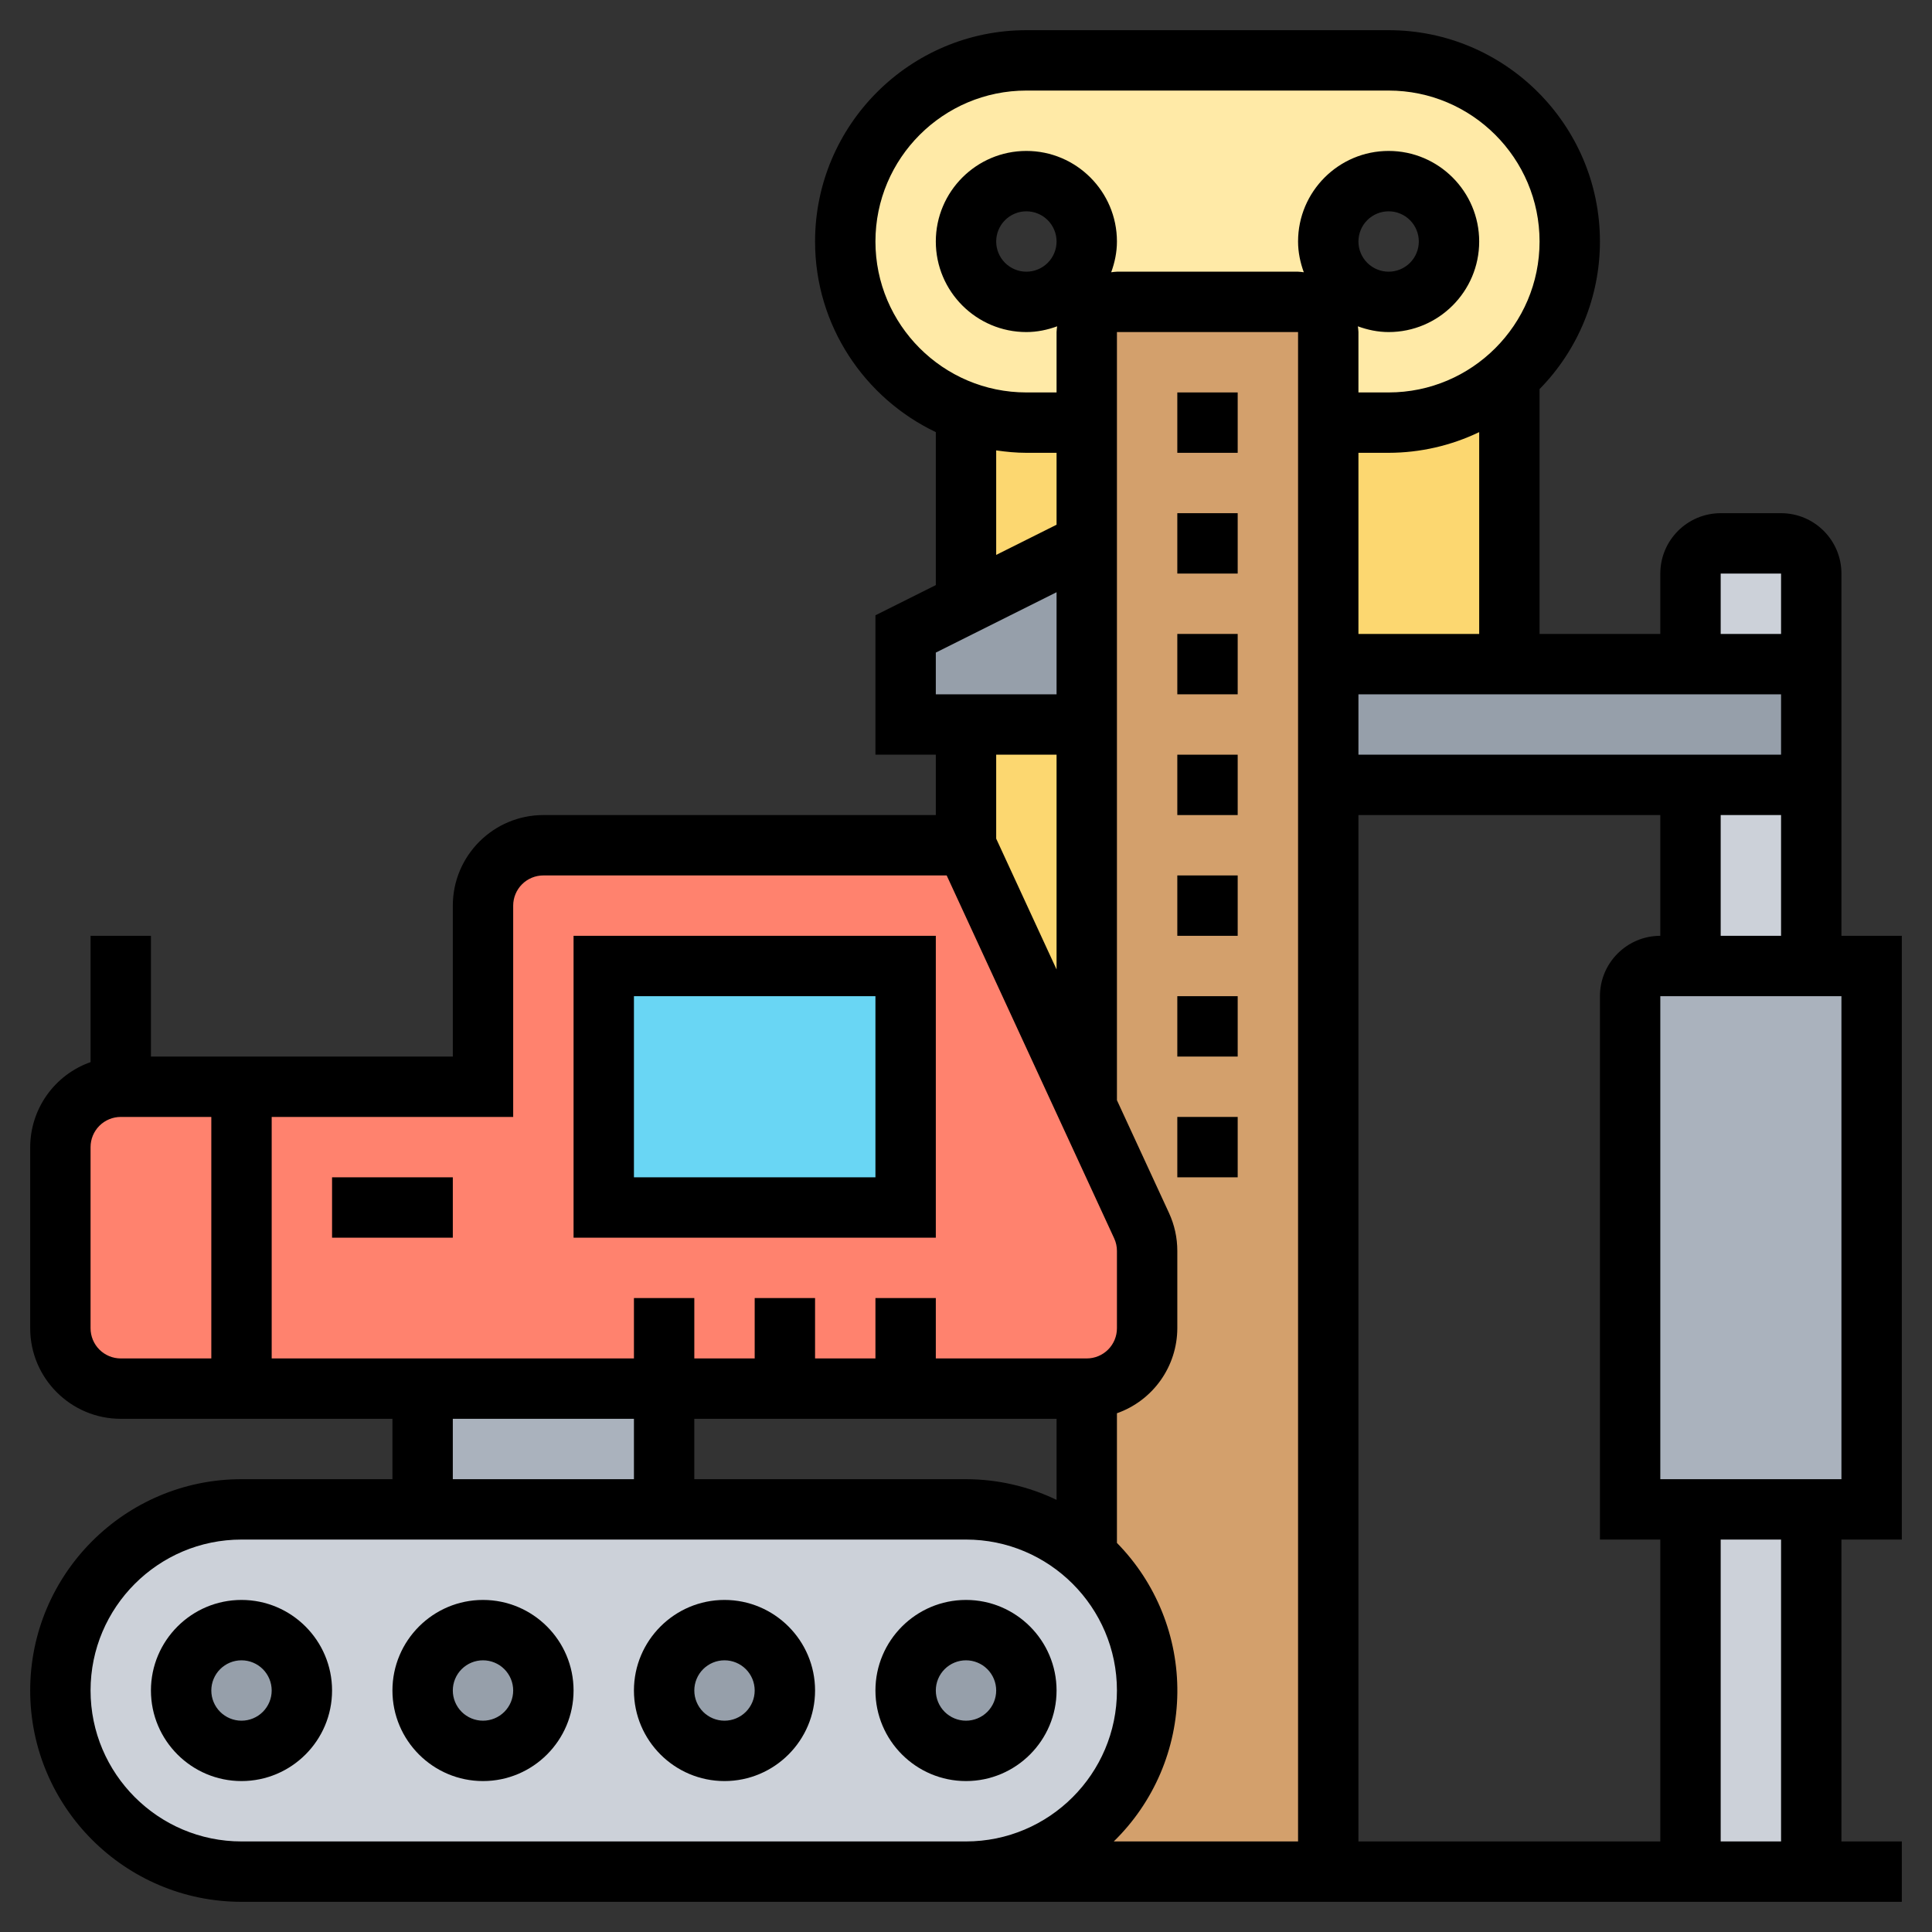 <svg width="512" height="512" viewBox="0 0 512 512" fill="none" xmlns="http://www.w3.org/2000/svg">
<rect x="0" y="0" width="512" height="512" fill="#333333" stroke="none"/>
<path d="M400 99.76V176H352V112H368C380.32 112 391.52 107.36 400 99.76ZM288 192V293.28L256 224V192H288ZM272 112H288V144L256 160V109.28C261.04 111.04 266.4 112 272 112Z" fill="#FCD770"/>
<path d="M272 80C280.8 80 288 72.8 288 64C288 55.2 280.8 48 272 48C263.2 48 256 55.2 256 64C256 72.8 263.2 80 272 80ZM344 80H296C291.6 80 288 83.6 288 88V112H272C266.4 112 261.04 111.04 256 109.28C237.36 102.72 224 84.88 224 64C224 50.72 229.36 38.72 238.08 30.08C242.518 25.602 247.803 22.051 253.626 19.633C259.449 17.216 265.695 15.981 272 16H368C394.48 16 416 37.52 416 64C416 77.28 410.64 89.28 401.92 97.92C401.28 98.56 400.64 99.12 400 99.76C391.214 107.657 379.813 112.018 368 112H352V88C352 83.6 348.4 80 344 80ZM352 64C352 72.8 359.2 80 368 80C376.8 80 384 72.8 384 64C384 55.2 376.8 48 368 48C359.2 48 352 55.2 352 64Z" fill="#FFEAA7"/>
<path d="M496 256V400H432V264C432 259.6 435.6 256 440 256H480H496Z" fill="#AAB2BD"/>
<path d="M448 400H480V496H448V400ZM448 208H480V256H448V208ZM480 152V176H448V152C448 147.6 451.6 144 456 144H472C476.4 144 480 147.6 480 152Z" fill="#CCD1D9"/>
<path d="M480 176V208H352V176H448H480ZM288 144V192H240V168L256 160L288 144Z" fill="#969FAA"/>
<path d="M344 80H296C291.6 80 288 83.6 288 88L287.992 496H352V88C352 83.6 348.4 80 344 80Z" fill="#D3A06C"/>
<path d="M302.56 324.8L296.32 311.28L288 293.36V293.28L256 224H144C135.2 224 128 231.2 128 240V288H32C23.2 288 16 295.2 16 304V352C16 360.8 23.2 368 32 368H288C296.8 368 304 360.8 304 352V331.52C304 329.2 303.52 326.88 302.56 324.8Z" fill="#FF826E"/>
<path d="M160 256H240V320H160V256Z" fill="#69D6F4"/>
<path d="M112 368H176V400H112V368Z" fill="#AAB2BD"/>
<path d="M289.92 414.08C294.399 418.518 297.95 423.803 300.367 429.626C302.784 435.449 304.019 441.695 304 448C304 474.48 282.48 496 256 496H64C50.72 496 38.72 490.64 30.08 481.92C25.602 477.482 22.051 472.197 19.633 466.374C17.216 460.551 15.981 454.305 16 448C16 421.52 37.52 400 64 400H256C268.32 400 279.52 404.64 288 412.24C288.64 412.88 289.28 413.44 289.92 414.08Z" fill="#CCD1D9"/>
<path d="M256 464C264.837 464 272 456.837 272 448C272 439.163 264.837 432 256 432C247.163 432 240 439.163 240 448C240 456.837 247.163 464 256 464Z" fill="#969FAA"/>
<path d="M192 464C200.837 464 208 456.837 208 448C208 439.163 200.837 432 192 432C183.163 432 176 439.163 176 448C176 456.837 183.163 464 192 464Z" fill="#969FAA"/>
<path d="M128 464C136.837 464 144 456.837 144 448C144 439.163 136.837 432 128 432C119.163 432 112 439.163 112 448C112 456.837 119.163 464 128 464Z" fill="#969FAA"/>
<path d="M64 464C72.837 464 80 456.837 80 448C80 439.163 72.837 432 64 432C55.163 432 48 439.163 48 448C48 456.837 55.163 464 64 464Z" fill="#969FAA"/>
<path d="M64 424C50.768 424 40 434.768 40 448C40 461.232 50.768 472 64 472C77.232 472 88 461.232 88 448C88 434.768 77.232 424 64 424ZM64 456C61.878 456 59.843 455.157 58.343 453.657C56.843 452.157 56 450.122 56 448C56 445.878 56.843 443.843 58.343 442.343C59.843 440.843 61.878 440 64 440C66.122 440 68.157 440.843 69.657 442.343C71.157 443.843 72 445.878 72 448C72 450.122 71.157 452.157 69.657 453.657C68.157 455.157 66.122 456 64 456ZM128 424C114.768 424 104 434.768 104 448C104 461.232 114.768 472 128 472C141.232 472 152 461.232 152 448C152 434.768 141.232 424 128 424ZM128 456C125.878 456 123.843 455.157 122.343 453.657C120.843 452.157 120 450.122 120 448C120 445.878 120.843 443.843 122.343 442.343C123.843 440.843 125.878 440 128 440C130.122 440 132.157 440.843 133.657 442.343C135.157 443.843 136 445.878 136 448C136 450.122 135.157 452.157 133.657 453.657C132.157 455.157 130.122 456 128 456ZM192 424C178.768 424 168 434.768 168 448C168 461.232 178.768 472 192 472C205.232 472 216 461.232 216 448C216 434.768 205.232 424 192 424ZM192 456C189.878 456 187.843 455.157 186.343 453.657C184.843 452.157 184 450.122 184 448C184 445.878 184.843 443.843 186.343 442.343C187.843 440.843 189.878 440 192 440C194.122 440 196.157 440.843 197.657 442.343C199.157 443.843 200 445.878 200 448C200 450.122 199.157 452.157 197.657 453.657C196.157 455.157 194.122 456 192 456ZM256 424C242.768 424 232 434.768 232 448C232 461.232 242.768 472 256 472C269.232 472 280 461.232 280 448C280 434.768 269.232 424 256 424ZM256 456C253.878 456 251.843 455.157 250.343 453.657C248.843 452.157 248 450.122 248 448C248 445.878 248.843 443.843 250.343 442.343C251.843 440.843 253.878 440 256 440C258.122 440 260.157 440.843 261.657 442.343C263.157 443.843 264 445.878 264 448C264 450.122 263.157 452.157 261.657 453.657C260.157 455.157 258.122 456 256 456Z" fill="black"/>
<path d="M504 408V248H488V152C488 143.176 480.824 136 472 136H456C447.176 136 440 143.176 440 152V168H408V103.112C418.255 92.676 424 78.631 424 64C424 33.128 398.872 8 368 8H272C241.128 8 216 33.128 216 64C216 86.28 229.112 105.504 248 114.52V155.056L232 163.056V200H248V216H144C130.768 216 120 226.768 120 240V280H40V248H24V281.472C19.334 283.117 15.291 286.165 12.427 290.198C9.562 294.232 8.016 299.053 8 304V352C8 365.232 18.768 376 32 376H104V392H64C33.128 392 8 417.128 8 448C8 478.872 33.128 504 64 504H504V488H488V408H504ZM456 152H472V168H456V152ZM472 184V200H360V184H472ZM472 216V248H456V216H472ZM360 168V120H368C376.309 119.988 384.51 118.116 392 114.52V168H360ZM248 172.944L280 156.944V184H248V172.944ZM264 147.056V119.36C266.624 119.736 269.28 120 272 120H280V139.056L264 147.056ZM280 200V256.912L264 222.248V200H280ZM56 360H32C29.878 360 27.843 359.157 26.343 357.657C24.843 356.157 24 354.122 24 352V304C24 301.878 24.843 299.843 26.343 298.343C27.843 296.843 29.878 296 32 296H56V360ZM72 360V296H136V240C136 237.878 136.843 235.843 138.343 234.343C139.843 232.843 141.878 232 144 232H250.88L295.264 328.168C295.752 329.215 296.003 330.357 296 331.512V352C296 354.122 295.157 356.157 293.657 357.657C292.157 359.157 290.122 360 288 360H248V344H232V360H216V344H200V360H184V344H168V360H72ZM280 376V397.48C272.51 393.884 264.309 392.012 256 392H184V376H280ZM168 376V392H120V376H168ZM256 488H64C41.944 488 24 470.056 24 448C24 425.944 41.944 408 64 408H256C278.056 408 296 425.944 296 448C296 470.056 278.056 488 256 488ZM344 488H295.16C300.422 482.868 304.619 476.747 307.51 469.989C310.401 463.231 311.93 455.969 312.008 448.618C312.086 441.268 310.712 433.975 307.965 427.157C305.218 420.339 301.152 414.131 296 408.888V374.528C300.666 372.883 304.708 369.835 307.573 365.802C310.438 361.768 311.984 356.947 312 352V331.512C312 328.008 311.256 324.632 309.8 321.456L296 291.568V88H344V488ZM368 88C381.232 88 392 77.232 392 64C392 50.768 381.232 40 368 40C354.768 40 344 50.768 344 64C344 66.872 344.592 69.6 345.52 72.152C345.016 72.104 344.52 72 344 72H296C295.48 72 294.984 72.104 294.48 72.152C295.408 69.6 296 66.872 296 64C296 50.768 285.232 40 272 40C258.768 40 248 50.768 248 64C248 77.232 258.768 88 272 88C274.872 88 277.6 87.408 280.152 86.48C280.104 86.984 280 87.48 280 88V104H272C249.944 104 232 86.056 232 64C232 41.944 249.944 24 272 24H368C390.056 24 408 41.944 408 64C408 86.056 390.056 104 368 104H360V88C360 87.48 359.896 86.984 359.848 86.48C362.4 87.408 365.128 88 368 88ZM360 64C360 61.878 360.843 59.843 362.343 58.343C363.843 56.843 365.878 56 368 56C370.122 56 372.157 56.843 373.657 58.343C375.157 59.843 376 61.878 376 64C376 66.122 375.157 68.157 373.657 69.657C372.157 71.157 370.122 72 368 72C365.878 72 363.843 71.157 362.343 69.657C360.843 68.157 360 66.122 360 64ZM280 64C280 66.122 279.157 68.157 277.657 69.657C276.157 71.157 274.122 72 272 72C269.878 72 267.843 71.157 266.343 69.657C264.843 68.157 264 66.122 264 64C264 61.878 264.843 59.843 266.343 58.343C267.843 56.843 269.878 56 272 56C274.122 56 276.157 56.843 277.657 58.343C279.157 59.843 280 61.878 280 64ZM440 488H360V216H440V248C431.176 248 424 255.176 424 264V408H440V488ZM472 488H456V408H472V488ZM440 392V264H488V392H440Z" fill="black"/>
<path d="M312 168H328V184H312V168ZM312 200H328V216H312V200ZM312 232H328V248H312V232ZM312 264H328V280H312V264ZM312 296H328V312H312V296ZM312 136H328V152H312V136ZM312 104H328V120H312V104ZM88 312H120V328H88V312ZM248 248H152V328H248V248ZM232 312H168V264H232V312Z" fill="black"/>
</svg>
